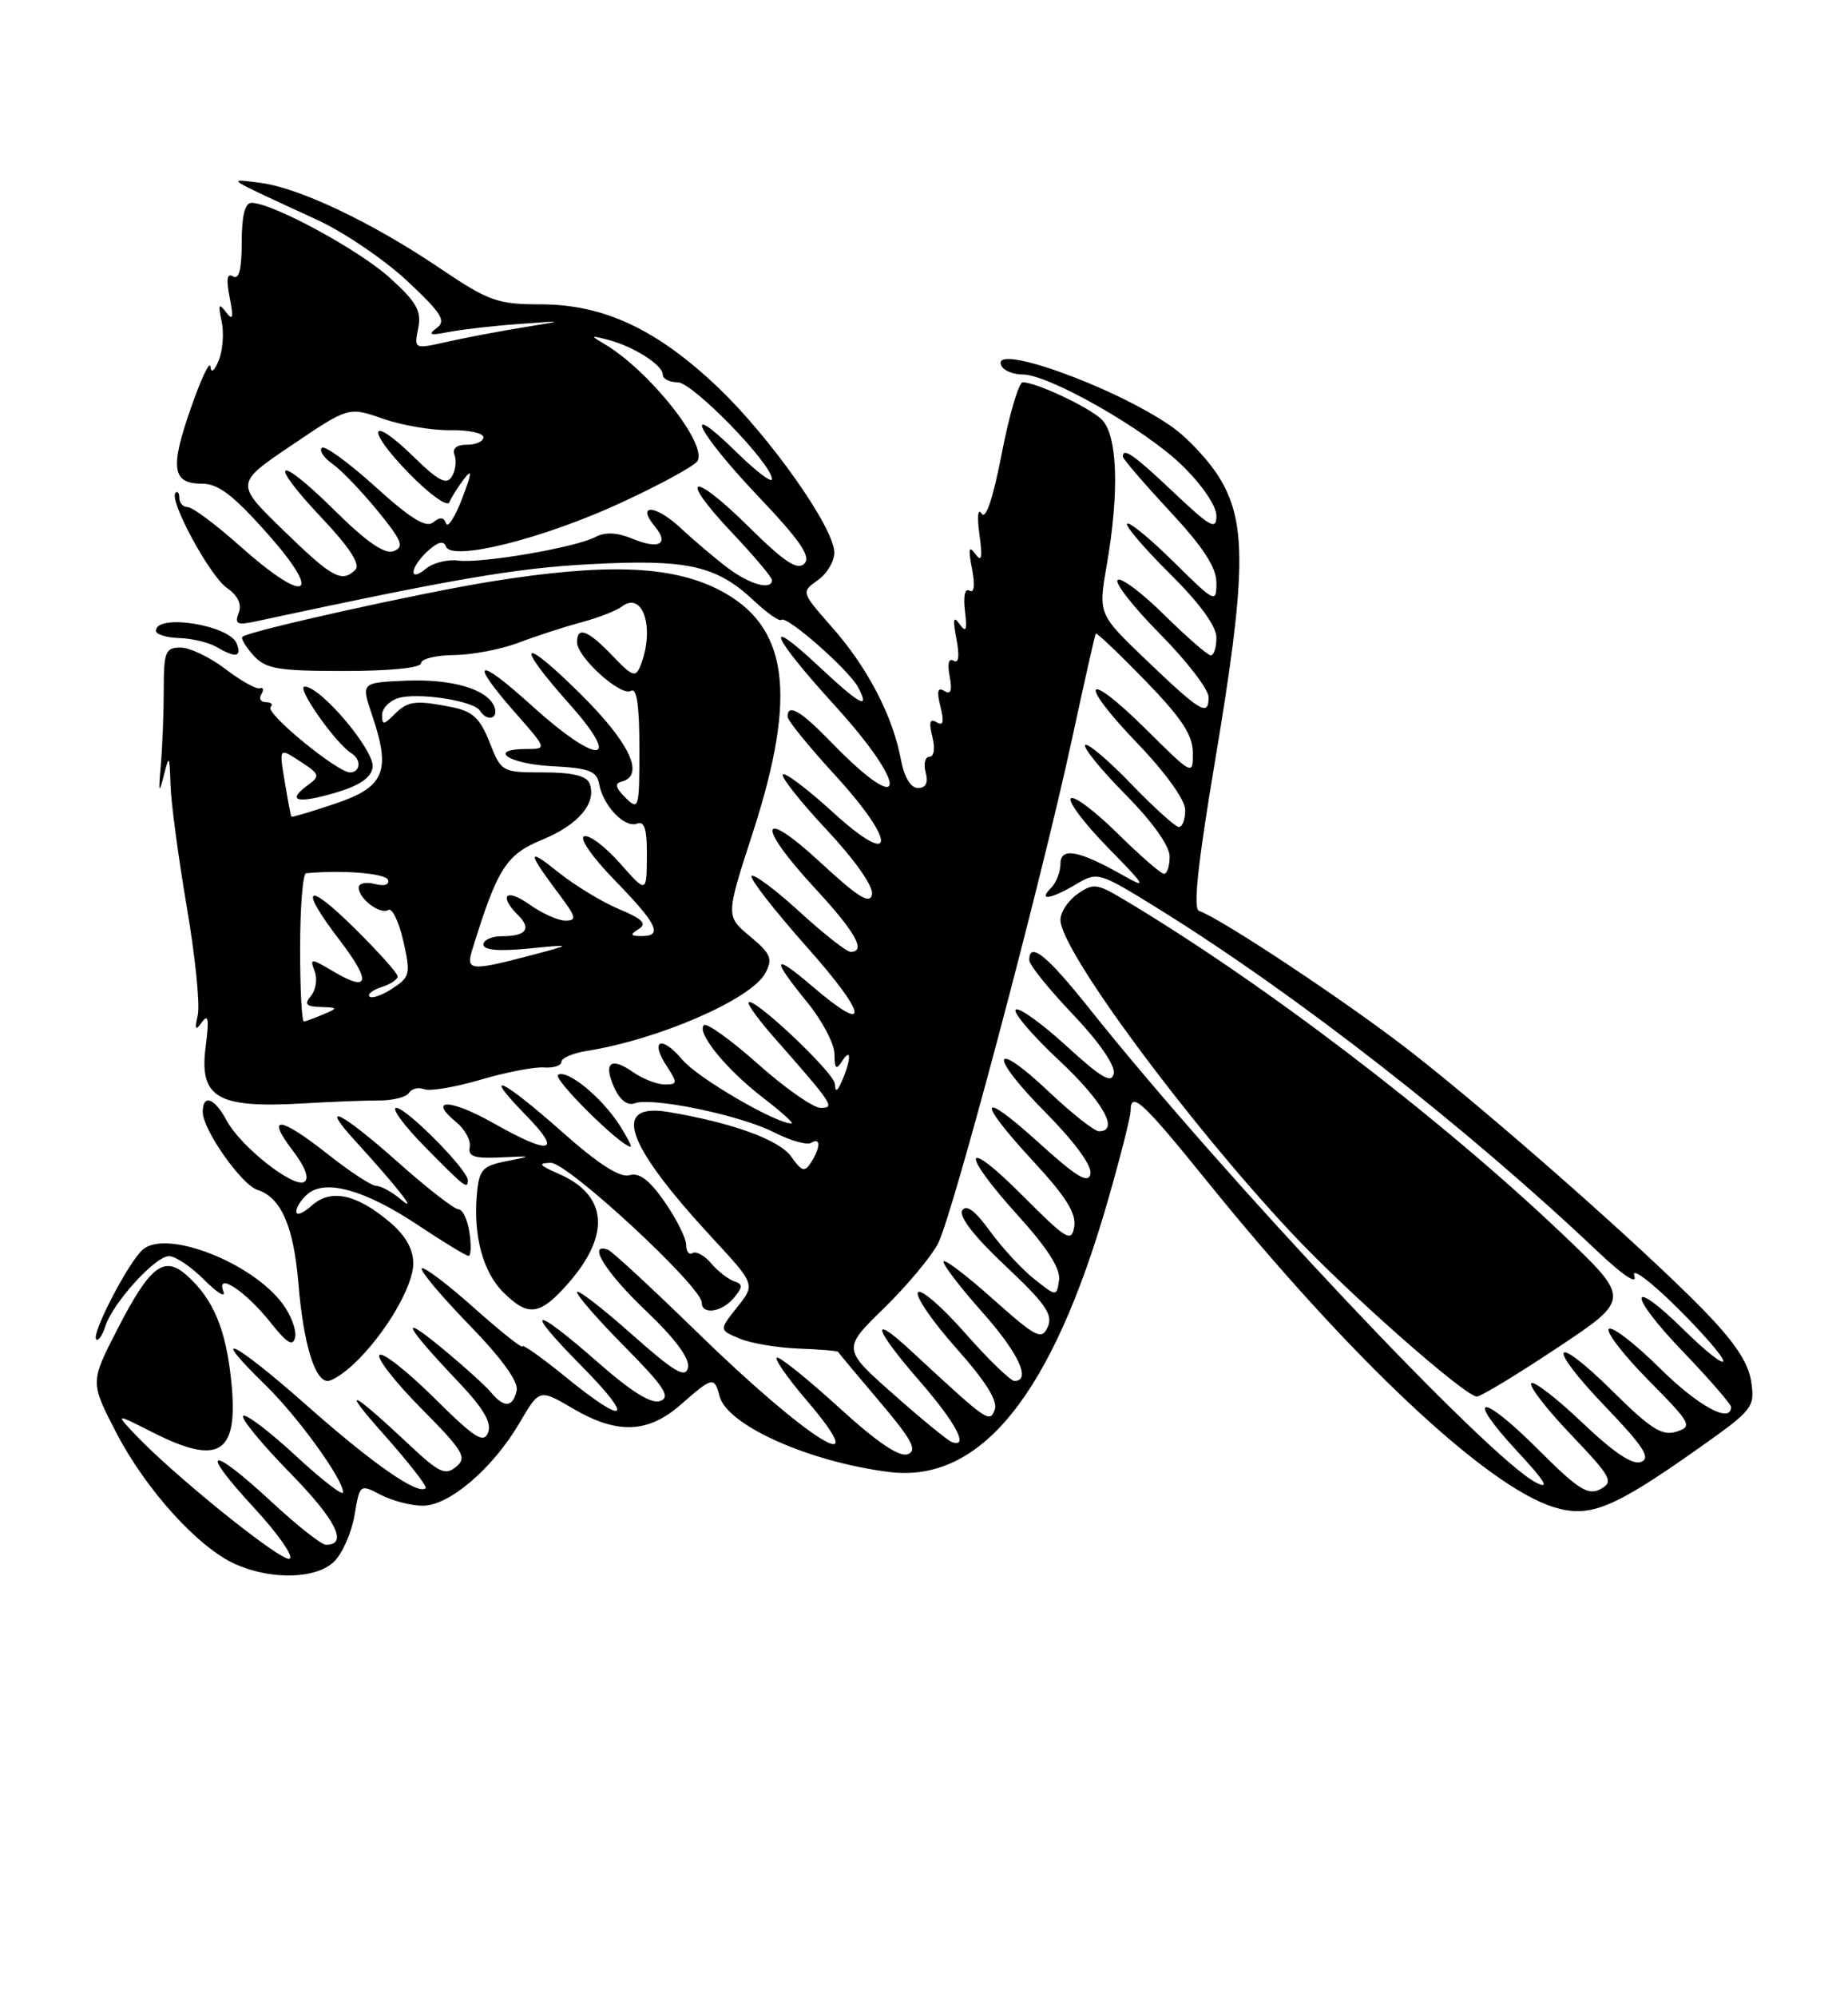 <?xml version="1.0" encoding="UTF-8" standalone="no"?>
<!DOCTYPE svg PUBLIC "-//W3C//DTD SVG 1.1//EN" "http://www.w3.org/Graphics/SVG/1.1/DTD/svg11.dtd" >
<svg xmlns="http://www.w3.org/2000/svg" xmlns:xlink="http://www.w3.org/1999/xlink" version="1.1" viewBox="0 0 237 256">
 <g >
 <path fill="currentColor"
d=" M 42.89 200.11 C 43.94 199.06 45.09 196.41 45.47 194.20 C 46.14 190.22 46.16 190.20 48.82 191.59 C 50.29 192.36 52.72 192.99 54.22 192.99 C 57.61 193.00 63.20 188.22 66.63 182.37 C 69.18 178.02 69.18 178.02 73.43 180.51 C 79.17 183.88 83.10 183.73 87.35 180.00 C 91.38 176.46 91.61 176.41 92.28 178.95 C 93.25 182.69 103.79 187.39 114.06 188.67 C 125.77 190.12 134.92 178.77 142.07 153.92 C 143.68 148.32 145.00 143.12 145.00 142.37 C 145.00 139.76 146.54 141.18 154.80 151.40 C 173.18 174.13 190.64 190.53 199.28 193.18 C 203.89 194.59 206.87 193.37 217.80 185.66 C 224.84 180.68 225.08 180.38 224.58 177.06 C 224.21 174.61 222.41 171.93 218.28 167.72 C 210.51 159.79 191.48 143.02 180.85 134.73 C 172.96 128.58 156.54 117.68 153.78 116.76 C 152.99 116.50 153.60 110.77 155.84 97.44 C 159.77 74.02 159.91 67.23 156.56 61.52 C 155.22 59.23 152.37 56.14 150.22 54.65 C 142.62 49.38 126.45 43.69 128.50 47.00 C 128.84 47.55 130.04 48.00 131.16 48.00 C 134.52 48.00 146.83 55.01 151.58 59.63 C 154.14 62.12 156.00 64.84 156.00 66.11 C 156.00 67.99 155.25 67.58 150.56 63.15 C 145.44 58.30 144.00 57.29 144.00 58.53 C 144.00 58.81 146.70 61.95 150.00 65.50 C 154.31 70.13 156.00 72.72 156.00 74.69 C 156.00 77.35 155.84 77.28 150.52 72.02 C 147.51 69.05 144.83 66.84 144.55 67.12 C 144.28 67.39 146.74 70.27 150.03 73.53 C 153.85 77.31 156.00 80.26 156.00 81.72 C 156.00 82.97 155.68 84.00 155.28 84.00 C 154.89 84.00 152.20 81.66 149.31 78.81 C 146.41 75.95 143.73 73.94 143.33 74.34 C 142.94 74.73 145.40 77.87 148.81 81.30 C 152.21 84.74 155.00 88.37 155.00 89.36 C 155.00 91.89 154.01 91.30 147.01 84.61 C 140.85 78.71 140.85 78.71 141.92 72.52 C 143.60 62.90 143.32 55.60 141.21 53.69 C 139.42 52.07 132.85 49.00 131.16 49.00 C 130.66 49.00 129.45 53.09 128.48 58.08 C 127.36 63.87 126.42 66.68 125.89 65.83 C 125.41 65.07 125.29 66.20 125.61 68.50 C 126.03 71.52 125.90 72.13 125.08 71.00 C 124.26 69.86 124.16 70.33 124.66 72.91 C 125.06 75.02 124.94 76.08 124.34 75.71 C 123.75 75.35 123.52 76.39 123.75 78.30 C 124.05 80.78 123.90 81.16 123.07 80.00 C 122.27 78.87 122.17 79.35 122.66 81.91 C 123.08 84.10 122.95 85.09 122.30 84.69 C 121.67 84.30 121.48 85.06 121.79 86.68 C 122.14 88.53 121.94 89.08 121.10 88.56 C 120.25 88.03 120.11 88.59 120.61 90.57 C 121.10 92.55 120.97 93.10 120.11 92.57 C 119.25 92.04 119.10 92.56 119.57 94.42 C 119.95 95.92 119.79 97.00 119.20 97.00 C 118.64 97.00 118.42 97.90 118.71 99.00 C 119.06 100.35 118.74 101.00 117.73 101.00 C 116.79 101.00 115.96 99.62 115.53 97.32 C 114.49 91.78 111.28 85.59 106.77 80.47 C 102.74 75.89 102.73 75.88 104.86 74.38 C 106.04 73.56 107.00 71.96 107.00 70.83 C 107.00 67.69 98.85 56.12 92.12 49.69 C 84.30 42.24 77.46 39.02 69.38 39.01 C 63.77 39.00 62.70 38.62 56.38 34.36 C 47.69 28.49 38.32 24.05 33.35 23.43 C 29.01 22.89 28.54 22.59 40.72 28.20 C 44.14 29.78 49.32 33.30 52.22 36.01 C 56.65 40.15 57.26 41.13 56.00 42.05 C 54.83 42.91 55.16 43.03 57.50 42.56 C 59.15 42.24 63.20 41.77 66.50 41.53 C 72.50 41.08 72.50 41.08 67.00 41.98 C 63.98 42.47 59.61 43.30 57.30 43.82 C 53.10 44.76 53.10 44.76 53.63 42.08 C 54.08 39.86 53.44 38.73 49.98 35.60 C 46.00 32.00 34.92 26.00 32.25 26.00 C 31.41 26.00 31.00 27.68 31.00 31.06 C 31.00 34.50 30.65 35.90 29.89 35.43 C 29.12 34.96 28.99 35.77 29.45 38.12 C 29.98 40.77 29.87 41.18 28.98 40.00 C 28.06 38.79 27.95 39.02 28.42 41.17 C 28.74 42.63 28.58 44.88 28.06 46.17 C 27.50 47.56 27.07 47.89 26.99 47.00 C 26.91 46.17 25.78 48.56 24.48 52.30 C 21.77 60.03 22.07 62.00 25.93 62.00 C 28.02 62.00 29.97 63.51 34.39 68.50 C 41.55 76.60 39.26 77.55 30.79 70.00 C 27.70 67.25 24.69 65.00 24.09 65.00 C 23.49 65.00 23.00 64.48 23.00 63.83 C 23.00 63.19 22.78 62.89 22.51 63.16 C 21.61 64.05 26.88 73.80 29.09 75.35 C 30.52 76.35 31.04 77.45 30.61 78.56 C 30.07 79.98 30.42 80.16 32.73 79.66 C 58.17 74.19 66.15 72.82 75.56 72.32 C 88.11 71.64 91.86 72.47 96.64 76.95 C 98.36 78.57 99.97 79.69 100.21 79.45 C 100.85 78.82 108.84 85.83 110.05 88.09 C 111.65 91.09 110.31 90.37 104.96 85.36 C 97.72 78.60 98.90 81.47 107.00 90.36 C 116.74 101.04 116.34 105.19 106.55 95.08 C 102.69 91.10 101.00 90.12 101.00 91.86 C 101.00 92.33 103.73 95.69 107.08 99.34 C 115.14 108.14 114.88 111.49 106.72 104.02 C 103.53 101.12 100.69 98.97 100.40 99.26 C 100.11 99.55 102.64 102.75 106.02 106.36 C 109.67 110.26 112.03 113.62 111.83 114.64 C 111.58 115.96 110.07 115.03 105.25 110.57 C 97.41 103.31 96.88 105.60 104.50 113.83 C 109.71 119.46 111.14 122.00 109.08 122.00 C 108.57 122.00 105.63 119.69 102.55 116.87 C 99.46 114.05 96.69 111.98 96.39 112.27 C 96.10 112.57 99.30 116.68 103.50 121.41 C 111.32 130.19 111.68 132.84 104.18 126.42 C 99.08 122.06 98.85 122.75 103.50 128.43 C 105.42 130.78 107.01 133.78 107.02 135.10 C 107.03 137.02 107.23 137.20 108.00 136.00 C 109.18 134.17 109.18 135.75 108.00 138.50 C 107.38 139.93 107.12 140.06 107.07 138.94 C 107.00 137.45 96.00 127.15 96.00 128.57 C 96.00 128.95 97.46 130.92 99.25 132.95 C 106.88 141.62 107.13 142.00 105.24 142.00 C 104.28 141.99 100.67 139.46 97.20 136.37 C 93.74 133.29 90.62 131.05 90.27 131.40 C 89.30 132.37 93.18 137.12 97.92 140.75 C 100.25 142.54 101.87 144.00 101.51 144.00 C 99.48 144.00 89.48 138.17 87.53 135.85 C 84.83 132.64 83.29 133.27 85.52 136.67 C 86.92 138.81 86.90 139.00 85.25 139.00 C 84.26 139.00 82.42 138.28 81.16 137.40 C 78.29 135.39 77.33 136.24 78.81 139.48 C 79.50 140.99 80.49 141.75 81.36 141.42 C 83.55 140.57 94.95 142.93 99.23 145.12 C 101.34 146.19 103.50 146.81 104.03 146.48 C 105.26 145.72 105.25 147.05 104.01 149.00 C 103.20 150.27 102.82 150.16 101.48 148.26 C 99.95 146.09 93.94 143.91 85.74 142.53 C 78.35 141.30 80.21 146.63 91.35 158.67 C 96.87 164.63 96.87 164.63 94.54 167.55 C 92.21 170.47 92.21 170.47 94.86 171.57 C 96.31 172.18 99.72 172.75 102.43 172.85 C 105.14 172.95 107.41 173.14 107.47 173.26 C 107.54 173.39 109.93 176.26 112.80 179.64 C 116.96 184.55 117.69 185.90 116.42 186.39 C 115.35 186.80 112.48 184.86 107.70 180.50 C 103.78 176.93 100.17 174.00 99.67 174.00 C 99.17 174.00 100.87 176.47 103.46 179.50 C 112.61 190.22 103.59 184.59 89.36 170.71 C 83.60 165.10 78.47 160.35 77.95 160.17 C 75.26 159.22 77.67 163.09 82.81 167.98 C 86.60 171.59 88.48 174.12 88.23 175.28 C 87.92 176.72 86.49 175.87 80.92 170.93 C 77.11 167.55 74.00 165.17 74.00 165.62 C 74.00 166.07 76.78 169.25 80.18 172.68 C 85.15 177.70 86.04 179.05 84.70 179.56 C 83.56 180.00 81.03 178.44 76.66 174.60 C 68.25 167.22 67.03 167.45 74.50 175.00 C 81.50 182.07 80.41 182.90 72.54 176.49 C 69.49 174.01 67.00 172.24 67.00 172.57 C 67.00 172.89 64.20 170.67 60.79 167.63 C 57.37 164.58 54.36 162.31 54.09 162.57 C 53.83 162.84 56.55 166.08 60.14 169.78 C 64.37 174.13 66.53 177.12 66.26 178.25 C 65.76 180.41 64.64 180.48 62.97 178.47 C 62.28 177.63 59.41 175.04 56.60 172.73 C 51.02 168.12 51.91 169.89 58.83 177.17 C 62.00 180.51 63.08 182.35 62.60 183.61 C 62.03 185.07 60.88 184.34 55.66 179.15 C 52.21 175.74 49.06 173.27 48.67 173.67 C 48.27 174.06 50.68 177.15 54.03 180.53 C 59.43 185.98 59.93 186.81 58.51 187.99 C 57.13 189.14 56.33 188.78 52.70 185.38 C 44.89 178.05 43.53 177.47 49.28 183.92 C 52.42 187.45 54.81 190.52 54.59 190.74 C 53.64 191.69 47.82 187.64 39.22 180.03 C 29.95 171.84 26.49 170.17 34.06 177.55 C 38.20 181.58 44.00 189.59 44.00 191.28 C 44.00 191.79 41.25 189.67 37.89 186.55 C 34.52 183.44 31.51 181.16 31.19 181.48 C 30.87 181.80 33.57 185.08 37.19 188.78 C 43.11 194.83 44.70 198.00 41.80 198.00 C 41.23 198.00 38.09 195.53 34.83 192.50 C 26.82 185.09 25.42 185.52 32.53 193.20 C 35.69 196.62 37.75 199.58 37.12 199.79 C 36.00 200.17 21.99 188.86 17.16 183.68 C 14.82 181.18 14.82 181.18 19.58 183.59 C 28.19 187.95 30.63 186.34 29.65 176.95 C 28.97 170.38 27.36 166.54 24.04 163.54 C 21.04 160.83 19.27 162.18 15.03 170.42 C 11.57 177.17 11.57 177.17 14.91 183.63 C 18.73 190.99 25.51 198.45 30.27 200.52 C 34.96 202.56 40.63 202.37 42.89 200.11 Z  M 45.45 174.75 C 49.40 170.99 53.00 164.88 53.00 161.95 C 53.00 160.08 52.00 158.33 49.92 156.59 C 45.68 153.02 42.39 152.34 39.96 154.54 C 38.88 155.51 38.00 155.85 38.00 155.28 C 38.00 154.71 38.67 153.69 39.49 153.01 C 41.78 151.11 46.86 152.54 53.53 156.98 C 56.81 159.16 59.76 160.96 60.08 160.97 C 60.39 160.99 60.46 159.65 60.21 158.00 C 59.97 156.35 59.34 155.00 58.80 155.00 C 58.27 155.00 54.79 152.30 51.08 149.00 C 43.77 142.50 40.80 141.02 45.57 146.25 C 51.05 152.25 53.71 155.67 51.42 153.74 C 50.28 152.78 48.86 152.00 48.26 152.00 C 47.67 152.00 44.90 150.20 42.12 148.00 C 35.92 143.10 34.03 142.86 37.50 147.41 C 39.15 149.58 39.71 151.06 39.03 151.48 C 37.66 152.33 30.84 146.95 29.05 143.59 C 27.51 140.71 26.00 140.18 26.00 142.52 C 26.00 144.80 30.96 151.85 33.02 152.51 C 36.04 153.47 37.66 157.17 38.27 164.50 C 38.90 172.16 40.36 177.00 42.02 177.00 C 42.61 177.00 44.15 175.99 45.45 174.75 Z  M 36.25 167.12 C 32.32 161.82 21.43 157.57 18.35 160.13 C 16.54 161.63 11.67 171.00 12.34 171.67 C 12.60 171.94 13.12 171.19 13.50 170.01 C 14.45 167.01 19.91 161.00 21.68 161.00 C 22.49 161.00 24.53 162.37 26.20 164.05 C 27.88 165.73 28.98 166.39 28.65 165.53 C 27.66 162.95 31.51 165.49 34.72 169.54 C 36.83 172.19 37.58 172.64 37.85 171.39 C 38.04 170.48 37.32 168.56 36.25 167.12 Z  M 72.88 164.48 C 78.35 158.25 77.91 153.17 71.67 150.46 C 69.14 149.36 68.93 149.07 70.63 149.04 C 72.80 149.00 90.00 164.91 90.00 166.97 C 90.00 168.58 92.61 168.18 94.13 166.34 C 95.28 164.94 95.29 164.60 94.14 164.22 C 93.39 163.96 92.07 162.94 91.21 161.93 C 90.35 160.92 89.27 160.33 88.82 160.61 C 88.37 160.89 88.00 160.42 88.00 159.57 C 88.00 158.72 86.76 156.24 85.25 154.06 C 83.30 151.25 81.98 150.25 80.72 150.63 C 79.51 150.98 76.73 149.20 72.09 145.08 C 64.33 138.20 61.61 136.97 67.50 143.00 C 72.17 147.78 70.64 148.12 63.23 143.93 C 57.74 140.83 54.80 140.77 58.52 143.84 C 59.64 144.75 60.41 146.19 60.24 147.03 C 60.00 148.24 60.84 148.51 64.22 148.35 C 68.29 148.15 68.33 148.17 65.00 148.82 C 61.90 149.42 61.46 149.90 61.17 152.93 C 60.66 158.28 61.91 163.00 64.52 165.61 C 67.74 168.83 69.24 168.63 72.88 164.48 Z  M 59.99 151.25 C 59.97 149.92 52.12 142.00 50.83 142.00 C 50.14 142.00 51.79 144.25 54.50 147.00 C 59.61 152.19 60.01 152.50 59.99 151.25 Z  M 79.48 144.25 C 77.20 140.68 72.76 137.03 71.57 137.76 C 70.82 138.23 79.58 146.91 80.87 146.98 C 81.07 146.99 80.44 145.76 79.48 144.25 Z  M 48.67 141.05 C 50.42 141.05 52.12 140.61 52.46 140.07 C 52.79 139.53 53.67 139.32 54.41 139.61 C 55.16 139.89 58.41 139.34 61.63 138.39 C 64.86 137.44 68.51 136.73 69.75 136.82 C 70.99 136.91 72.00 136.58 72.00 136.10 C 72.00 135.61 73.46 134.99 75.25 134.70 C 84.51 133.23 96.36 128.07 98.15 124.73 C 99.13 122.88 98.87 122.25 96.18 120.01 C 93.07 117.42 93.07 117.42 96.54 106.74 C 102.34 88.83 101.11 80.11 92.11 75.55 C 86.03 72.48 77.64 72.18 63.00 74.53 C 53.80 76.01 31.92 80.87 31.09 81.62 C 30.86 81.82 31.50 82.89 32.49 83.99 C 34.08 85.74 35.57 86.00 44.15 86.00 C 50.05 86.00 54.00 85.60 54.00 85.00 C 54.00 84.45 55.91 83.98 58.25 83.96 C 60.59 83.93 64.30 83.22 66.50 82.38 C 68.70 81.54 72.30 80.37 74.50 79.78 C 76.70 79.19 79.04 78.28 79.71 77.77 C 82.44 75.64 84.03 80.53 82.15 85.29 C 81.52 86.88 81.13 86.75 78.54 84.04 C 75.40 80.76 74.00 80.23 74.00 82.31 C 74.00 84.24 79.65 89.33 80.92 88.55 C 81.66 88.09 82.00 90.42 82.00 95.94 C 82.00 103.65 81.92 103.93 80.22 102.25 C 78.93 100.98 78.80 100.41 79.72 100.18 C 82.74 99.41 80.79 95.24 74.50 89.00 C 66.78 81.35 65.86 82.20 73.08 90.30 C 79.97 98.03 76.67 98.11 68.17 90.42 C 61.12 84.04 60.06 84.51 66.08 91.36 C 70.14 95.96 70.15 96.00 67.58 96.00 C 62.42 96.00 65.16 97.91 70.74 98.20 C 75.57 98.45 76.54 98.82 76.84 100.50 C 77.35 103.28 80.11 106.17 81.69 105.57 C 82.66 105.19 82.99 106.28 82.96 109.78 C 82.92 114.50 82.92 114.50 79.51 110.65 C 77.64 108.53 75.58 106.97 74.92 107.19 C 74.25 107.42 75.98 109.90 78.87 112.86 C 84.33 118.47 85.06 120.01 82.25 119.98 C 80.83 119.97 80.76 119.80 81.92 119.07 C 83.00 118.39 82.40 117.78 79.42 116.54 C 77.26 115.64 73.73 113.50 71.57 111.77 C 67.53 108.53 67.58 109.13 71.80 114.75 C 73.89 117.54 73.99 118.00 72.52 118.00 C 71.58 118.00 69.50 117.07 67.90 115.93 C 64.90 113.79 63.89 114.75 66.45 117.31 C 68.21 119.06 67.47 120.00 64.33 120.00 C 63.05 120.00 62.00 120.48 62.00 121.07 C 62.00 121.78 63.98 121.95 67.75 121.58 C 73.50 121.02 73.50 121.02 68.00 122.47 C 60.34 124.48 59.73 124.42 60.56 121.75 C 63.79 111.29 64.91 109.53 69.51 107.64 C 74.19 105.73 76.56 102.91 75.61 100.42 C 75.23 99.44 73.41 99.00 69.68 99.00 C 64.37 99.00 64.28 98.95 62.79 95.15 C 61.58 92.08 60.62 91.17 58.02 90.65 C 53.28 89.71 52.32 89.82 50.57 91.57 C 49.20 92.94 49.00 92.95 49.00 91.64 C 49.00 90.81 49.92 89.84 51.04 89.49 C 53.51 88.70 60.76 89.81 61.55 91.09 C 62.46 92.55 63.99 92.14 63.40 90.59 C 62.52 88.32 57.91 86.98 51.90 87.25 C 46.31 87.50 46.31 87.50 47.73 91.69 C 50.16 98.87 49.33 100.87 43.01 103.00 C 39.99 104.02 37.46 104.77 37.37 104.68 C 37.29 104.58 36.91 102.55 36.51 100.16 C 35.79 95.82 35.79 95.82 38.50 97.59 C 41.04 99.25 41.10 99.46 39.43 100.67 C 36.69 102.68 38.12 103.05 43.04 101.60 C 46.10 100.70 47.59 99.68 47.79 98.36 C 48.11 96.26 41.15 88.00 39.07 88.00 C 37.91 88.00 43.03 95.28 45.07 96.55 C 46.36 97.34 46.24 99.00 44.89 99.00 C 43.26 99.00 33.96 91.37 34.70 90.63 C 35.05 90.28 34.78 90.00 34.11 90.00 C 33.43 90.00 33.17 89.54 33.52 88.98 C 33.86 88.41 33.78 88.07 33.32 88.22 C 32.87 88.37 30.88 87.26 28.91 85.75 C 26.93 84.24 24.34 83.00 23.16 83.00 C 21.22 83.00 21.00 83.54 21.00 88.36 C 21.00 91.31 20.83 95.70 20.62 98.11 C 20.31 101.57 20.39 101.87 20.98 99.50 C 21.70 96.66 21.74 96.72 21.87 100.65 C 21.94 102.93 22.88 109.94 23.95 116.22 C 25.03 122.51 25.66 128.74 25.37 130.07 C 24.94 132.00 25.05 132.19 25.91 131.00 C 26.71 129.88 26.83 130.65 26.39 134.04 C 25.50 140.73 27.81 142.08 39.00 141.42 C 42.58 141.21 46.93 141.04 48.67 141.05 Z  M 30.36 82.49 C 29.44 80.11 20.00 78.61 20.00 80.85 C 20.00 81.31 21.34 81.73 22.97 81.78 C 24.60 81.83 26.74 82.33 27.72 82.90 C 30.23 84.36 31.03 84.24 30.36 82.49 Z  M 197.22 185.74 C 189.85 178.37 187.74 178.66 194.65 186.09 C 198.15 189.86 198.81 190.95 197.00 190.03 C 190.95 186.95 156.94 150.88 139.69 129.25 C 134.24 122.41 132.00 120.61 132.00 123.07 C 132.00 123.67 134.51 126.78 137.59 130.01 C 140.92 133.50 143.04 136.56 142.84 137.59 C 142.57 138.94 141.25 138.17 136.72 134.02 C 133.53 131.12 130.63 129.04 130.26 129.41 C 129.89 129.77 132.38 132.69 135.80 135.89 C 141.47 141.20 143.61 145.00 140.94 145.00 C 140.36 145.00 137.50 142.75 134.60 140.01 C 127.13 132.94 126.68 135.12 134.07 142.57 C 137.80 146.34 140.06 149.42 139.85 150.45 C 139.58 151.77 138.10 150.89 133.25 146.49 C 125.50 139.47 125.11 140.84 132.57 148.91 C 136.67 153.33 138.05 155.54 137.77 157.21 C 137.42 159.29 136.83 158.94 131.19 153.29 C 123.49 145.56 123.02 147.47 130.57 155.82 C 134.35 159.99 136.04 162.65 135.82 164.09 C 135.50 166.20 135.50 166.20 132.64 163.94 C 131.07 162.70 128.52 159.94 126.97 157.81 C 125.07 155.18 123.92 154.32 123.41 155.14 C 122.94 155.91 124.96 158.52 128.95 162.26 C 134.09 167.09 135.07 168.51 134.37 170.08 C 133.58 171.81 132.91 171.46 127.25 166.42 C 123.81 163.35 121.00 161.24 121.00 161.72 C 121.00 162.20 123.25 165.13 126.00 168.21 C 130.61 173.39 132.30 177.00 130.10 177.00 C 129.60 177.00 126.74 174.23 123.75 170.84 C 120.76 167.45 118.05 165.12 117.72 165.65 C 117.39 166.18 119.61 169.41 122.66 172.83 C 126.41 177.04 128.00 179.57 127.57 180.68 C 126.90 182.42 126.78 182.34 116.75 173.06 C 111.43 168.14 112.10 170.32 118.00 177.09 C 122.62 182.41 124.32 185.64 122.07 184.83 C 121.55 184.65 118.18 181.89 114.58 178.70 C 108.02 172.89 108.02 172.89 113.37 167.67 C 116.31 164.80 119.43 161.07 120.30 159.38 C 122.19 155.72 133.57 112.89 137.53 94.50 C 139.07 87.35 140.42 81.37 140.53 81.21 C 140.65 81.06 143.49 83.76 146.85 87.21 C 151.52 92.02 152.97 94.20 152.98 96.47 C 153.00 99.43 152.98 99.42 147.03 93.53 C 139.07 85.65 138.08 87.17 145.88 95.29 C 149.53 99.09 152.00 102.54 152.00 103.83 C 152.00 105.03 151.64 106.00 151.19 106.00 C 150.75 106.00 147.99 103.51 145.06 100.47 C 142.13 97.43 139.48 95.19 139.17 95.49 C 138.87 95.80 141.18 98.64 144.31 101.81 C 147.80 105.33 150.00 108.42 150.00 109.78 C 150.00 111.00 149.68 112.00 149.28 112.00 C 148.89 112.00 146.20 109.66 143.31 106.81 C 140.41 103.95 137.73 101.94 137.33 102.33 C 136.94 102.73 139.07 105.55 142.06 108.61 C 147.01 113.66 147.18 113.98 144.00 112.18 C 138.32 108.97 136.00 108.55 136.00 110.73 C 136.00 111.76 135.46 113.14 134.80 113.80 C 133.08 115.52 134.72 115.28 138.00 113.34 C 140.78 111.70 140.91 111.74 148.66 116.54 C 166.31 127.50 187.95 144.37 204.89 160.40 C 208.21 163.54 210.02 164.73 209.59 163.50 C 209.21 162.40 211.61 164.17 214.95 167.47 C 218.28 170.75 221.00 173.88 221.00 174.43 C 221.00 174.98 218.76 173.22 216.02 170.52 C 208.78 163.39 208.65 165.77 215.88 173.29 C 219.24 176.80 222.00 179.97 222.00 180.33 C 222.00 182.54 217.77 180.22 212.81 175.31 C 209.64 172.18 206.73 169.94 206.33 170.33 C 205.94 170.73 208.23 173.69 211.42 176.92 C 216.88 182.44 217.10 182.83 215.00 183.50 C 213.17 184.08 211.71 183.16 206.91 178.41 C 199.01 170.59 198.15 172.25 205.92 180.33 C 210.78 185.40 211.74 186.89 210.46 187.38 C 209.37 187.80 206.95 186.18 202.92 182.34 C 199.65 179.23 196.71 176.96 196.38 177.29 C 196.04 177.63 198.33 180.59 201.46 183.87 C 206.67 189.33 206.99 189.93 205.26 190.86 C 203.66 191.72 202.40 190.92 197.22 185.74 Z  M 199.72 172.75 C 209.14 166.50 209.14 166.50 200.32 158.12 C 184.51 143.10 161.80 125.80 143.93 115.18 C 140.67 113.24 140.17 113.19 138.18 114.59 C 136.98 115.43 136.00 116.92 136.00 117.90 C 136.00 121.79 152.29 143.82 165.77 158.17 C 172.98 165.84 187.91 179.00 189.41 179.00 C 189.90 179.00 194.55 176.19 199.72 172.75 Z  M 93.38 72.83 C 91.80 71.64 89.04 69.31 87.26 67.65 C 84.05 64.66 81.54 64.54 84.00 67.50 C 85.85 69.73 84.52 70.46 81.14 69.06 C 79.15 68.24 77.62 68.16 76.36 68.83 C 73.79 70.18 61.76 72.24 58.75 71.85 C 57.39 71.67 55.54 72.14 54.64 72.88 C 52.34 74.79 52.58 72.69 54.90 70.59 C 56.16 69.45 56.92 69.26 57.18 70.03 C 57.84 72.01 69.62 69.07 79.62 64.45 C 84.63 62.14 89.05 59.73 89.44 59.10 C 90.77 56.94 83.25 47.48 77.50 44.08 C 75.67 43.00 75.71 42.96 78.00 43.56 C 81.27 44.41 85.00 46.79 85.00 48.02 C 85.00 48.56 85.86 49.00 86.92 49.00 C 88.82 49.00 99.00 59.45 99.00 61.41 C 99.00 61.96 96.97 60.43 94.50 58.00 C 87.20 50.84 89.36 55.32 97.16 63.53 C 102.64 69.30 104.05 71.35 103.15 72.25 C 102.26 73.14 100.58 72.03 96.02 67.52 C 88.64 60.22 86.87 60.87 93.89 68.29 C 96.70 71.26 99.00 73.99 99.00 74.35 C 99.00 75.69 96.17 74.93 93.38 72.83 Z  M 36.33 67.96 C 30.15 61.96 30.15 61.96 37.43 57.05 C 44.71 52.13 44.71 52.13 49.11 53.67 C 51.52 54.51 55.41 55.18 57.75 55.14 C 60.09 55.10 62.00 55.51 62.00 56.04 C 62.00 56.57 61.05 57.00 59.89 57.00 C 58.54 57.00 57.97 57.48 58.30 58.34 C 58.58 59.08 58.42 60.31 57.95 61.08 C 57.27 62.19 56.22 61.65 53.06 58.56 C 47.35 52.98 46.82 54.90 52.47 60.69 C 55.05 63.34 57.37 65.00 57.62 64.39 C 57.87 63.78 58.72 62.43 59.51 61.39 C 60.59 59.97 60.53 60.59 59.27 63.89 C 58.35 66.30 57.41 67.74 57.20 67.09 C 56.92 66.27 56.43 66.23 55.56 66.95 C 54.65 67.71 52.67 66.49 48.12 62.37 C 44.70 59.28 41.62 57.04 41.27 57.40 C 40.91 57.76 41.53 58.68 42.64 59.46 C 43.75 60.23 46.34 62.93 48.40 65.44 C 51.55 69.29 51.88 70.11 50.49 70.64 C 49.34 71.08 47.06 69.51 42.94 65.45 C 35.50 58.07 34.12 58.83 41.26 66.38 C 44.79 70.11 46.25 72.35 45.59 73.01 C 43.85 74.75 42.63 74.09 36.33 67.96 Z  M 38.49 121.50 C 38.49 116.28 38.84 111.97 39.25 111.93 C 43.84 111.48 49.48 111.93 49.76 112.78 C 49.97 113.41 49.27 113.62 48.06 113.30 C 46.93 113.01 46.00 113.21 46.00 113.76 C 46.00 115.19 48.75 117.27 49.80 116.63 C 50.28 116.32 51.15 118.11 51.72 120.60 C 52.68 124.83 52.59 125.22 50.34 126.69 C 49.02 127.56 47.69 128.03 47.39 127.73 C 47.09 127.43 47.78 126.89 48.92 126.52 C 50.07 126.16 51.00 125.54 51.00 125.15 C 51.00 124.75 48.52 121.99 45.50 119.00 C 39.24 112.82 38.27 113.59 43.57 120.52 C 47.63 125.84 47.37 127.24 42.80 124.54 C 39.84 122.79 39.71 122.79 40.35 124.47 C 40.73 125.45 40.52 126.87 39.89 127.63 C 38.98 128.72 39.23 129.01 41.13 129.07 C 43.35 129.14 43.37 129.20 41.50 130.00 C 40.40 130.47 39.27 130.89 38.99 130.93 C 38.70 130.97 38.48 126.73 38.49 121.50 Z "/>
</g>
</svg>